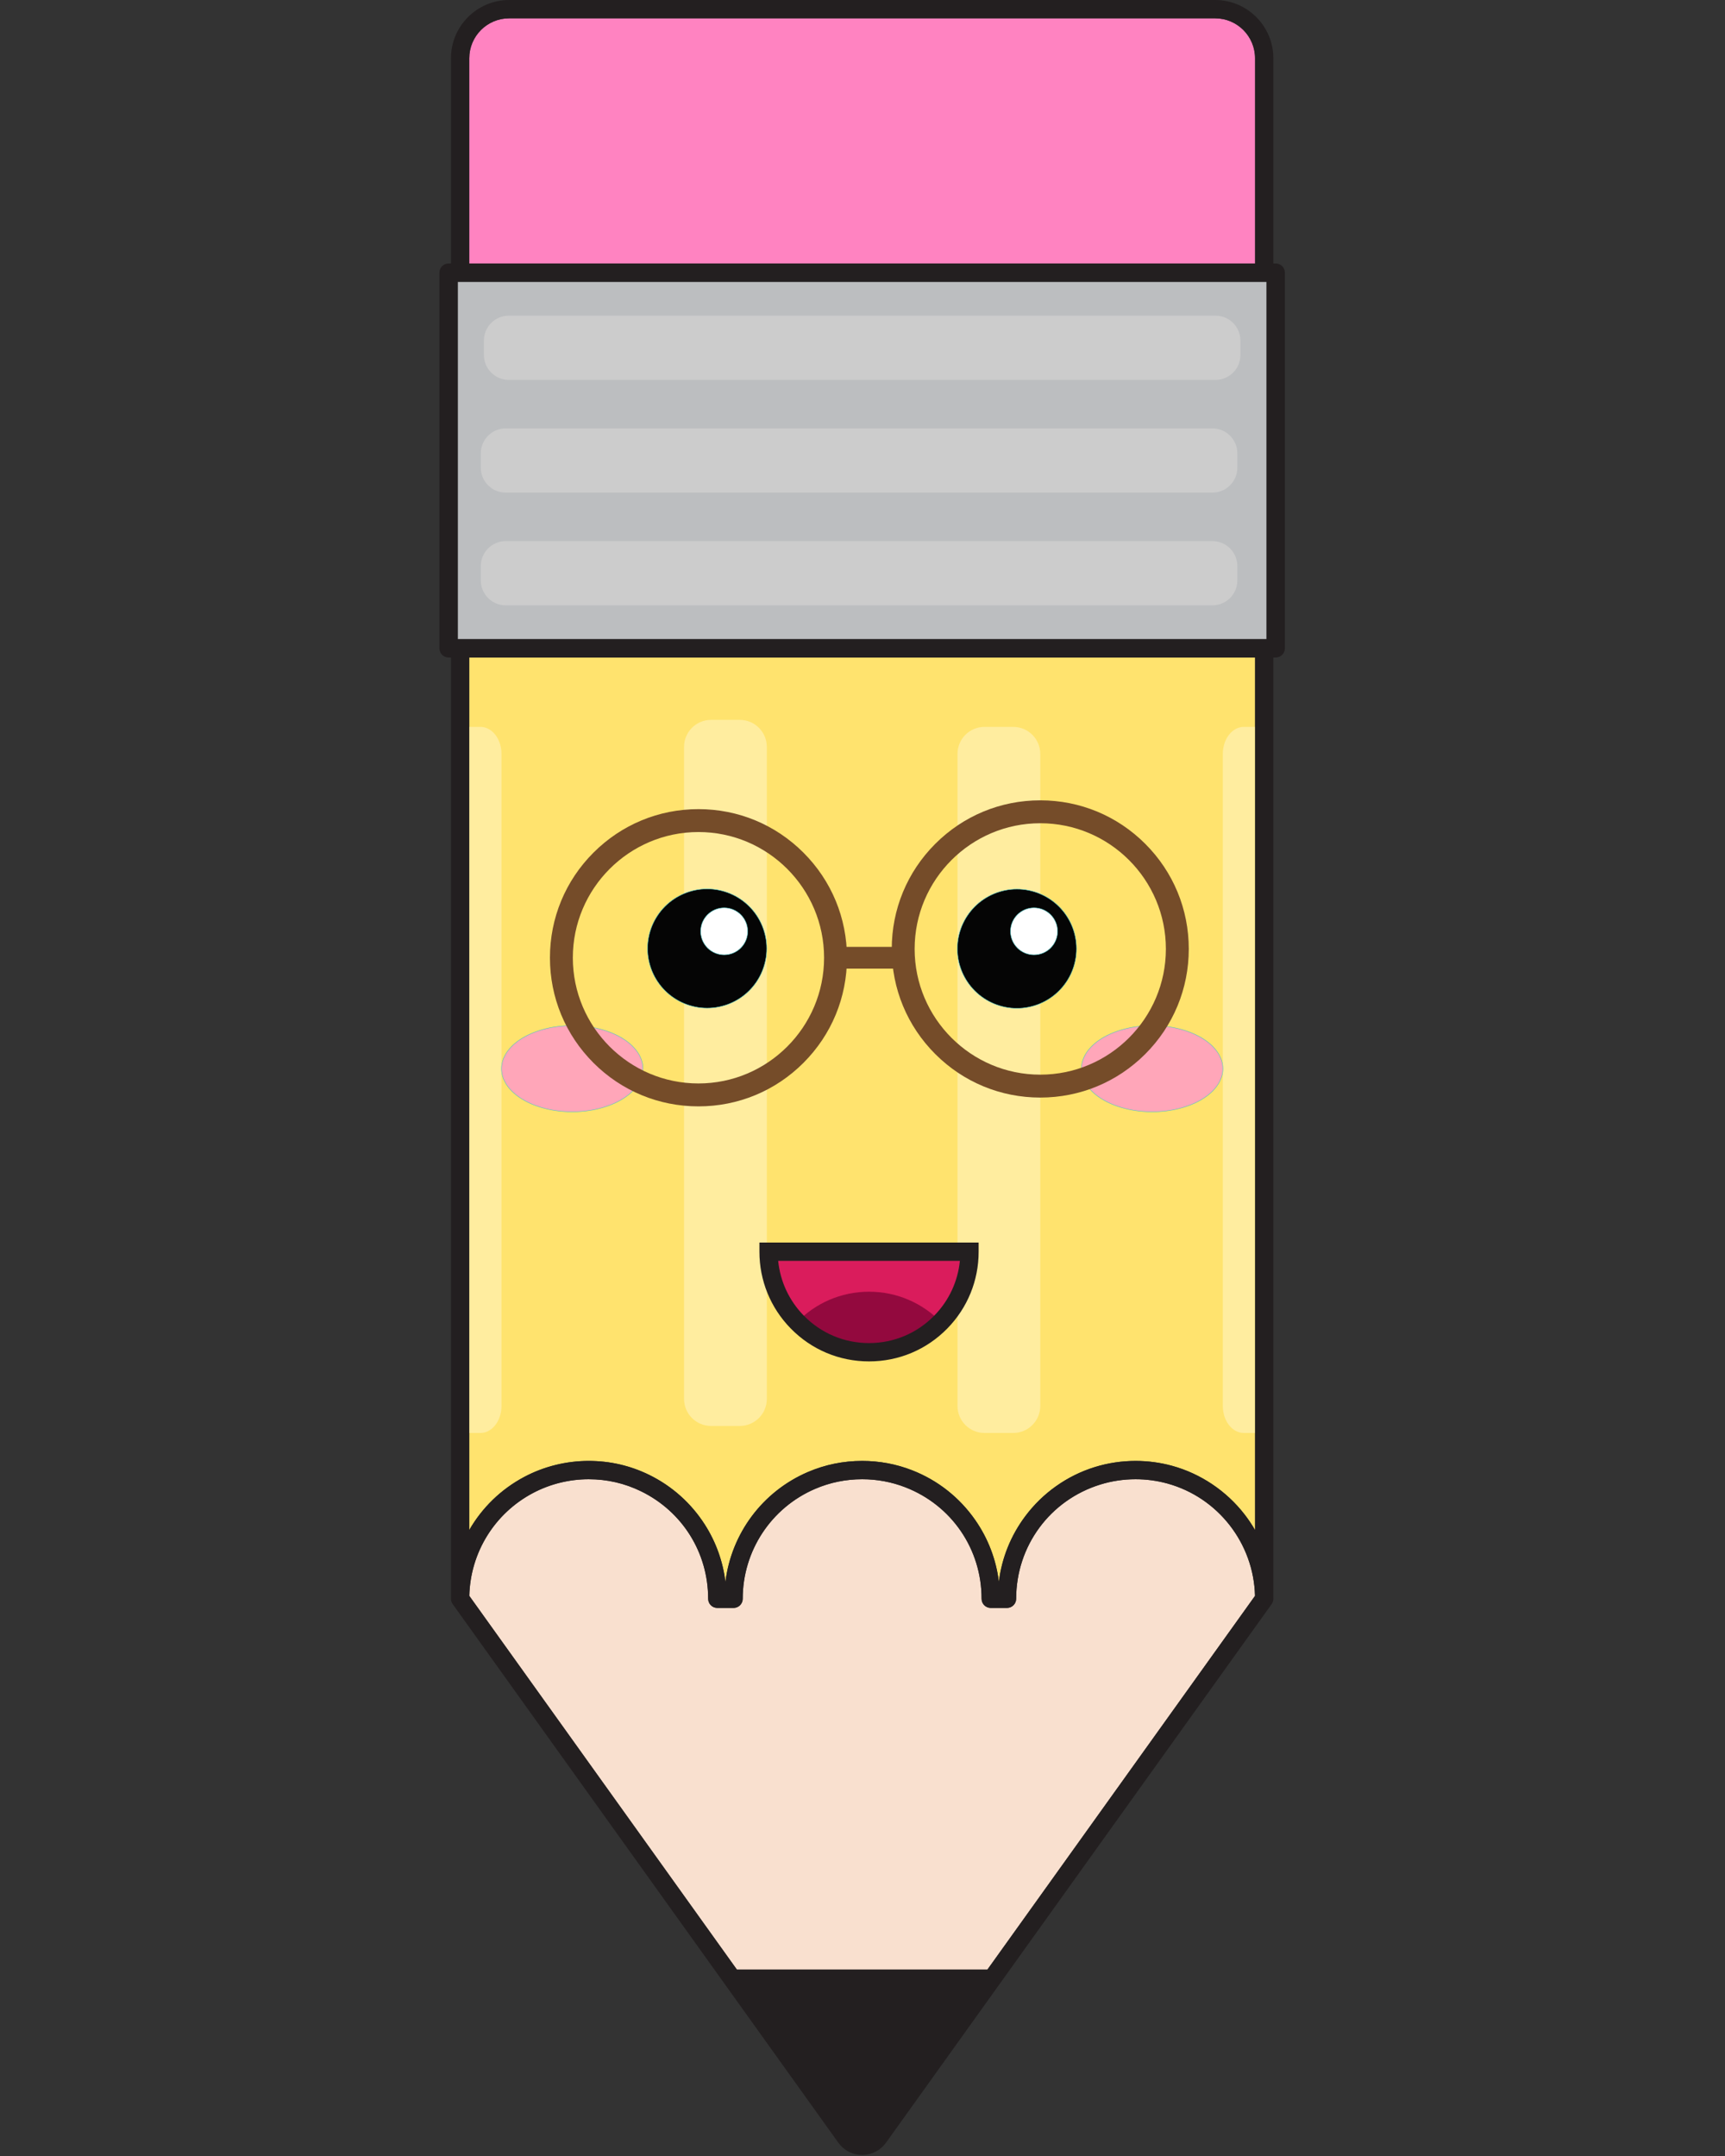 <svg xmlns="http://www.w3.org/2000/svg" xmlns:xlink="http://www.w3.org/1999/xlink" width="1080" zoomAndPan="magnify" viewBox="0 0 810 1012.5" height="1350" preserveAspectRatio="xMidYMid meet" version="1.0"><rect x="0" y="0" width="810" height="1012.5" fill="#333333" stroke="none"/><defs><clipPath id="04e4ee9606"><path d="M 206.184 0 L 603.488 0 L 603.488 1012 L 206.184 1012 Z M 206.184 0 " clip-rule="nonzero"/></clipPath></defs><path fill="#f9e0cf" d="M 589.305 749.457 L 549.141 805.555 L 465.516 922.359 C 465.492 922.395 465.465 922.426 465.441 922.461 L 463.648 924.965 L 346.023 924.965 L 339.992 916.539 C 339.977 916.516 339.961 916.496 339.945 916.473 L 260.539 805.555 L 220.371 749.453 C 220.855 729.129 232.207 710.719 250.242 701.168 C 258.254 696.922 267.312 694.68 276.438 694.68 C 285.066 694.68 293.344 696.59 301.031 700.352 C 320.457 709.852 332.523 729.188 332.523 750.812 C 332.523 753.191 334.449 755.117 336.824 755.117 L 344.453 755.117 C 346.383 755.117 348.016 753.844 348.559 752.094 C 348.688 751.688 348.754 751.258 348.754 750.812 C 348.754 728.309 362.113 708.043 382.785 699.188 C 389.762 696.195 397.184 694.68 404.84 694.68 C 411.875 694.68 418.734 695.969 425.227 698.504 C 446.91 706.977 460.922 727.508 460.922 750.812 C 460.922 753.191 462.848 755.117 465.223 755.117 L 472.852 755.117 C 475.23 755.117 477.152 753.191 477.152 750.812 C 477.152 726.051 493.016 704.5 516.625 697.184 C 521.977 695.523 527.566 694.68 533.238 694.68 C 538.293 694.68 543.301 695.352 548.121 696.68 C 571.941 703.223 588.711 724.809 589.305 749.457 Z M 589.305 749.457 " fill-opacity="1" fill-rule="nonzero"/><path fill="#ffe36e" d="M 589.32 308.785 L 589.32 718.527 C 587.867 716.012 586.238 713.578 584.43 711.238 C 575.887 700.18 563.797 692.062 550.398 688.379 C 544.836 686.852 539.062 686.074 533.238 686.074 C 526.703 686.074 520.258 687.047 514.078 688.961 C 507.562 690.984 501.422 694.02 495.836 697.984 C 490.328 701.898 485.48 706.633 481.43 712.047 C 474.609 721.16 470.395 731.684 469.035 742.84 C 467.762 732.445 464.004 722.559 457.973 713.883 C 450.59 703.266 440.348 695.176 428.355 690.488 C 420.859 687.559 412.949 686.074 404.84 686.074 C 396.012 686.074 387.453 687.824 379.402 691.273 C 358.016 700.434 343.422 720.184 340.641 742.883 C 339.473 733.352 336.207 724.203 331.023 716.066 C 324.598 705.973 315.531 697.863 304.809 692.617 C 295.934 688.277 286.387 686.074 276.438 686.074 C 265.914 686.074 255.465 688.664 246.223 693.559 C 235.191 699.402 226.328 708.117 220.355 718.516 L 220.355 308.785 Z M 589.32 308.785 " fill-opacity="1" fill-rule="nonzero"/><path fill="#bcbec0" d="M 214.938 132.344 L 594.738 132.344 L 594.738 300.176 L 214.938 300.176 Z M 214.938 132.344 " fill-opacity="1" fill-rule="nonzero"/><path fill="#ff83c1" d="M 589.32 27.344 L 589.32 123.738 L 220.355 123.738 L 220.355 27.344 C 220.355 17.012 228.75 8.605 239.074 8.605 L 570.602 8.605 C 580.926 8.605 589.32 17.012 589.32 27.344 Z M 589.32 27.344 " fill-opacity="1" fill-rule="nonzero"/><path fill="#ffed9f" d="M 589.305 341.359 L 589.305 672.949 L 584.055 672.949 C 578.605 672.949 574.195 667.27 574.195 660.258 L 574.195 354.051 C 574.195 347.043 578.605 341.359 584.055 341.359 Z M 589.305 341.359 " fill-opacity="1" fill-rule="nonzero"/><path fill="#ffed9f" d="M 220.355 341.359 L 220.355 672.949 L 225.609 672.949 C 231.066 672.949 235.484 667.27 235.484 660.258 L 235.484 354.051 C 235.484 347.043 231.066 341.359 225.609 341.359 Z M 220.355 341.359 " fill-opacity="1" fill-rule="nonzero"/><g clip-path="url(#04e4ee9606)"><path fill="#231f20" d="M 599.039 123.738 L 597.922 123.738 L 597.922 27.344 C 597.922 12.266 585.664 0 570.602 0 L 239.074 0 C 224.012 0 211.754 12.266 211.754 27.344 L 211.754 123.738 L 210.641 123.738 C 208.262 123.738 206.34 125.664 206.34 128.043 L 206.34 304.48 C 206.34 306.859 208.262 308.785 210.641 308.785 L 211.754 308.785 L 211.754 750.812 C 211.754 750.836 211.758 750.855 211.758 750.879 C 211.758 750.93 211.762 750.98 211.762 751.031 C 211.766 751.09 211.77 751.148 211.773 751.207 C 211.777 751.238 211.781 751.266 211.781 751.297 C 211.785 751.336 211.793 751.379 211.801 751.422 C 211.809 751.477 211.816 751.535 211.828 751.59 C 211.836 751.633 211.844 751.676 211.852 751.719 C 211.859 751.742 211.863 751.77 211.867 751.793 C 211.883 751.855 211.902 751.914 211.918 751.973 C 211.93 752.023 211.945 752.07 211.961 752.121 C 211.961 752.125 211.961 752.129 211.965 752.133 C 211.977 752.184 211.996 752.23 212.016 752.277 C 212.039 752.336 212.059 752.395 212.082 752.449 C 212.094 752.477 212.102 752.5 212.113 752.523 C 212.133 752.562 212.152 752.602 212.168 752.641 C 212.195 752.695 212.219 752.746 212.246 752.797 C 212.266 752.832 212.285 752.871 212.305 752.91 C 212.32 752.934 212.336 752.961 212.352 752.988 C 212.379 753.039 212.414 753.086 212.441 753.137 C 212.473 753.18 212.5 753.223 212.527 753.262 C 212.539 753.277 212.551 753.297 212.562 753.316 L 253.551 810.562 C 253.551 810.566 253.551 810.566 253.551 810.566 L 332.926 921.438 C 332.941 921.457 332.957 921.48 332.973 921.504 L 393.633 1006.23 C 393.953 1006.676 394.297 1007.105 394.652 1007.496 C 397.273 1010.383 400.945 1011.996 404.832 1011.996 C 405.102 1011.996 405.375 1011.988 405.645 1011.973 C 409.82 1011.73 413.613 1009.637 416.051 1006.234 L 472.367 927.57 C 472.391 927.539 472.414 927.504 472.438 927.473 L 556.129 810.566 L 597.117 753.32 C 597.129 753.305 597.137 753.289 597.145 753.273 C 597.195 753.203 597.242 753.129 597.289 753.055 C 597.316 753.004 597.344 752.957 597.375 752.91 C 597.414 752.836 597.449 752.762 597.488 752.688 C 597.512 752.633 597.539 752.582 597.566 752.527 C 597.594 752.461 597.621 752.387 597.645 752.316 C 597.668 752.254 597.695 752.191 597.715 752.129 C 597.734 752.062 597.75 752 597.77 751.934 C 597.789 751.859 597.809 751.789 597.824 751.715 C 597.836 751.656 597.848 751.598 597.855 751.539 C 597.871 751.457 597.883 751.375 597.895 751.289 C 597.898 751.238 597.902 751.18 597.906 751.125 C 597.914 751.035 597.918 750.949 597.918 750.863 C 597.918 750.844 597.922 750.828 597.922 750.809 L 597.922 308.785 L 599.039 308.785 C 601.414 308.785 603.336 306.859 603.336 304.48 L 603.336 128.043 C 603.34 125.664 601.414 123.738 599.039 123.738 Z M 549.141 805.555 L 465.516 922.359 C 465.492 922.395 465.465 922.426 465.441 922.461 L 463.648 924.965 L 346.027 924.965 L 339.992 916.539 C 339.977 916.516 339.961 916.496 339.945 916.473 L 260.539 805.555 L 220.371 749.453 C 220.855 729.129 232.207 710.719 250.242 701.168 C 258.254 696.926 267.312 694.68 276.438 694.68 C 285.066 694.68 293.344 696.59 301.031 700.352 C 320.457 709.852 332.523 729.188 332.523 750.812 C 332.523 753.191 334.449 755.117 336.824 755.117 L 344.453 755.117 C 346.383 755.117 348.016 753.844 348.559 752.094 C 348.684 751.688 348.754 751.258 348.754 750.812 C 348.754 728.309 362.113 708.043 382.785 699.188 C 389.762 696.199 397.184 694.68 404.84 694.68 C 411.875 694.68 418.734 695.969 425.227 698.504 C 446.914 706.977 460.922 727.508 460.922 750.812 C 460.922 753.191 462.848 755.117 465.223 755.117 L 472.852 755.117 C 475.23 755.117 477.152 753.191 477.152 750.812 C 477.152 726.051 493.016 704.5 516.625 697.184 C 521.977 695.523 527.566 694.68 533.238 694.68 C 538.293 694.68 543.301 695.352 548.121 696.68 C 571.945 703.223 588.711 724.809 589.305 749.457 Z M 584.43 711.238 C 575.887 700.18 563.797 692.062 550.398 688.383 C 544.836 686.852 539.062 686.078 533.238 686.078 C 526.703 686.078 520.258 687.051 514.078 688.965 C 507.562 690.984 501.422 694.02 495.836 697.988 C 490.324 701.902 485.477 706.633 481.426 712.047 C 474.609 721.16 470.391 731.684 469.031 742.844 C 467.762 732.449 464 722.562 457.969 713.883 C 450.59 703.266 440.348 695.176 428.352 690.488 C 420.859 687.559 412.949 686.074 404.832 686.074 C 396.008 686.074 387.449 687.824 379.398 691.273 C 358.012 700.434 343.418 720.184 340.633 742.883 C 339.469 733.352 336.203 724.203 331.02 716.062 C 324.594 705.973 315.527 697.863 304.805 692.617 C 295.93 688.273 286.383 686.074 276.434 686.074 C 265.91 686.074 255.461 688.66 246.219 693.559 C 235.188 699.398 226.328 708.117 220.352 718.512 L 220.352 308.785 L 589.316 308.785 L 589.316 718.527 C 587.867 716.012 586.238 713.578 584.43 711.238 Z M 216.055 132.344 L 593.621 132.344 C 593.625 132.344 593.625 132.344 593.629 132.344 L 594.738 132.344 L 594.738 300.176 L 214.938 300.176 L 214.938 132.344 L 216.047 132.344 C 216.051 132.344 216.051 132.344 216.055 132.344 Z M 220.355 27.344 C 220.355 17.012 228.75 8.605 239.074 8.605 L 570.602 8.605 C 580.926 8.605 589.32 17.012 589.32 27.344 L 589.32 123.738 L 220.355 123.738 Z M 220.355 27.344 " fill-opacity="1" fill-rule="nonzero"/></g><path fill="#ffed9f" d="M 347.391 669.652 L 333.887 669.652 C 326.883 669.652 321.207 663.973 321.207 656.965 L 321.207 350.754 C 321.207 343.746 326.883 338.066 333.887 338.066 L 347.391 338.066 C 354.391 338.066 360.07 343.746 360.07 350.754 L 360.07 656.965 C 360.07 663.973 354.391 669.652 347.391 669.652 Z M 347.391 669.652 " fill-opacity="1" fill-rule="nonzero"/><path fill="#ffed9f" d="M 475.789 672.949 L 462.285 672.949 C 455.285 672.949 449.605 667.266 449.605 660.258 L 449.605 354.051 C 449.605 347.043 455.285 341.359 462.285 341.359 L 475.789 341.359 C 482.793 341.359 488.469 347.043 488.469 354.051 L 488.469 660.258 C 488.469 667.27 482.793 672.949 475.789 672.949 Z M 475.789 672.949 " fill-opacity="1" fill-rule="nonzero"/><path fill="#cccccc" d="M 582.457 159.941 L 582.457 166.699 C 582.457 173.16 577.219 178.402 570.766 178.402 L 238.914 178.402 C 232.457 178.402 227.223 173.16 227.223 166.699 L 227.223 159.941 C 227.223 153.48 232.457 148.242 238.914 148.242 L 570.766 148.242 C 577.219 148.238 582.457 153.477 582.457 159.941 Z M 582.457 159.941 " fill-opacity="1" fill-rule="nonzero"/><path fill="#cccccc" d="M 581.004 212.879 L 581.004 219.641 C 581.004 226.102 575.77 231.34 569.312 231.34 L 237.461 231.34 C 231.008 231.34 225.773 226.102 225.773 219.641 L 225.773 212.879 C 225.773 206.418 231.008 201.18 237.461 201.18 L 569.312 201.18 C 575.77 201.18 581.004 206.418 581.004 212.879 Z M 581.004 212.879 " fill-opacity="1" fill-rule="nonzero"/><path fill="#cccccc" d="M 581.004 265.82 L 581.004 272.578 C 581.004 279.043 575.77 284.281 569.312 284.281 L 237.461 284.281 C 231.008 284.281 225.773 279.043 225.773 272.578 L 225.773 265.82 C 225.773 259.359 231.008 254.121 237.461 254.121 L 569.312 254.121 C 575.77 254.121 581.004 259.359 581.004 265.82 Z M 581.004 265.82 " fill-opacity="1" fill-rule="nonzero"/><path fill="#da1c5c" d="M 455.238 587.828 C 455.238 600.668 450.113 612.316 441.805 620.828 C 433.234 629.594 421.285 635.035 408.066 635.035 C 394.848 635.035 382.898 629.594 374.332 620.828 C 366.02 612.316 360.898 600.672 360.898 587.828 Z M 455.238 587.828 " fill-opacity="1" fill-rule="nonzero"/><path fill="#93093e" d="M 441.805 620.828 C 433.234 629.594 421.285 635.035 408.066 635.035 C 394.848 635.035 382.898 629.594 374.332 620.828 C 382.898 612.059 394.844 606.613 408.066 606.613 C 421.289 606.613 433.238 612.059 441.805 620.828 Z M 441.805 620.828 " fill-opacity="1" fill-rule="nonzero"/><path stroke-linecap="butt" transform="matrix(0.152, -0.152, 0.152, 0.152, -29.082, 322.487)" fill-opacity="1" fill="#050505" fill-rule="nonzero" stroke-linejoin="miter" d="M 1391.741 2071.191 C 1391.742 2075.455 1391.538 2079.693 1391.116 2083.943 C 1390.707 2088.181 1390.092 2092.393 1389.246 2096.58 C 1388.413 2100.753 1387.387 2104.888 1386.143 2108.959 C 1384.912 2113.042 1383.475 2117.048 1381.859 2120.978 C 1380.216 2124.907 1378.394 2128.759 1376.379 2132.521 C 1374.377 2136.27 1372.183 2139.929 1369.821 2143.473 C 1367.459 2147.016 1364.918 2150.431 1362.222 2153.718 C 1359.514 2157.017 1356.664 2160.175 1353.647 2163.192 C 1350.643 2166.196 1347.472 2169.059 1344.185 2171.754 C 1340.886 2174.463 1337.471 2177.004 1333.927 2179.366 C 1330.383 2181.727 1326.737 2183.909 1322.975 2185.923 C 1319.213 2187.938 1315.374 2189.747 1311.444 2191.389 C 1307.502 2193.019 1303.496 2194.455 1299.412 2195.687 C 1295.342 2196.931 1291.207 2197.956 1287.033 2198.789 C 1282.86 2199.622 1278.635 2200.25 1274.397 2200.659 C 1270.172 2201.081 1265.908 2201.284 1261.657 2201.295 C 1257.393 2201.294 1253.142 2201.073 1248.904 2200.661 C 1244.666 2200.248 1240.44 2199.617 1236.266 2198.78 C 1232.079 2197.956 1227.969 2196.927 1223.885 2195.693 C 1219.813 2194.445 1215.793 2193.018 1211.862 2191.398 C 1207.932 2189.752 1204.078 2187.927 1200.327 2185.922 C 1196.564 2183.93 1192.903 2181.732 1189.37 2179.355 C 1185.824 2176.99 1182.407 2174.472 1179.106 2171.76 C 1175.817 2169.062 1172.669 2166.197 1169.65 2163.177 C 1166.644 2160.171 1163.778 2157.023 1161.08 2153.734 C 1158.369 2150.433 1155.851 2147.015 1153.486 2143.47 C 1151.109 2139.937 1148.911 2136.276 1146.906 2132.525 C 1144.914 2128.761 1143.089 2124.908 1141.444 2120.977 C 1139.824 2117.046 1138.384 2113.039 1137.149 2108.954 C 1135.915 2104.87 1134.873 2100.747 1134.049 2096.56 C 1133.213 2092.386 1132.595 2088.173 1132.169 2083.948 C 1131.757 2079.709 1131.55 2075.445 1131.548 2071.182 C 1131.559 2066.931 1131.75 2062.68 1132.185 2058.442 C 1132.594 2054.204 1133.222 2049.979 1134.055 2045.806 C 1134.888 2041.632 1135.914 2037.497 1137.158 2033.427 C 1138.389 2029.343 1139.826 2025.337 1141.456 2021.395 C 1143.072 2017.466 1144.907 2013.627 1146.909 2009.852 C 1148.911 2006.102 1151.106 2002.443 1153.48 1998.913 C 1155.842 1995.369 1158.384 1991.954 1161.092 1988.655 C 1163.788 1985.368 1166.638 1982.21 1169.654 1979.193 C 1172.671 1976.176 1175.829 1973.327 1179.116 1970.631 C 1182.416 1967.923 1185.831 1965.381 1189.374 1963.02 C 1192.905 1960.645 1196.564 1958.451 1200.314 1956.449 C 1204.076 1954.434 1207.915 1952.625 1211.857 1950.996 C 1215.799 1949.367 1219.806 1947.93 1223.889 1946.699 C 1227.96 1945.455 1232.082 1944.416 1236.268 1943.596 C 1240.442 1942.763 1244.667 1942.136 1248.892 1941.714 C 1253.142 1941.292 1257.38 1941.088 1261.644 1941.09 C 1265.908 1941.092 1270.172 1941.299 1274.41 1941.712 C 1278.636 1942.138 1282.848 1942.756 1287.022 1943.592 C 1291.209 1944.416 1295.332 1945.458 1299.417 1946.693 C 1303.501 1947.927 1307.496 1949.355 1311.439 1950.987 C 1315.383 1952.62 1319.21 1954.445 1322.987 1956.45 C 1326.738 1958.456 1330.386 1960.64 1333.931 1963.005 C 1337.464 1965.382 1340.894 1967.914 1344.183 1970.612 C 1347.485 1973.323 1350.632 1976.189 1353.639 1979.195 C 1356.658 1982.215 1359.523 1985.362 1362.221 1988.651 C 1364.919 1991.94 1367.451 1995.37 1369.828 1998.903 C 1372.193 2002.448 1374.377 2006.097 1376.395 2009.86 C 1378.4 2013.611 1380.225 2017.465 1381.845 2021.396 C 1383.477 2025.339 1384.917 2029.346 1386.152 2033.431 C 1387.374 2037.503 1388.415 2041.626 1389.252 2045.8 C 1390.075 2049.987 1390.706 2054.187 1391.132 2058.438 C 1391.545 2062.676 1391.752 2066.94 1391.741 2071.191 Z M 1391.741 2071.191 " stroke="#4ec4c4" stroke-width="1" stroke-opacity="1" stroke-miterlimit="10"/><path stroke-linecap="butt" transform="matrix(0.215, 0, 0, 0.215, 206.339, 0)" fill-opacity="1" fill="#ffffff" fill-rule="nonzero" stroke-linejoin="miter" d="M 1349.944 2034.263 C 1349.944 2037.64 1349.617 2040.98 1348.963 2044.284 C 1348.309 2047.607 1347.328 2050.82 1346.038 2053.925 C 1344.748 2057.047 1343.167 2060.006 1341.296 2062.802 C 1339.424 2065.616 1337.28 2068.212 1334.9 2070.591 C 1332.52 2072.987 1329.921 2075.111 1327.123 2076.981 C 1324.307 2078.851 1321.363 2080.431 1318.238 2081.738 C 1315.113 2083.027 1311.915 2083.989 1308.608 2084.661 C 1305.301 2085.314 1301.958 2085.641 1298.578 2085.641 C 1295.199 2085.641 1291.874 2085.314 1288.567 2084.661 C 1285.242 2083.989 1282.044 2083.027 1278.919 2081.738 C 1275.812 2080.431 1272.85 2078.851 1270.034 2076.981 C 1267.236 2075.111 1264.637 2072.987 1262.257 2070.591 C 1259.877 2068.212 1257.733 2065.616 1255.861 2062.802 C 1253.99 2060.006 1252.409 2057.047 1251.119 2053.925 C 1249.829 2050.82 1248.848 2047.607 1248.194 2044.284 C 1247.54 2040.98 1247.212 2037.64 1247.212 2034.263 C 1247.212 2030.904 1247.54 2027.564 1248.194 2024.242 C 1248.848 2020.937 1249.829 2017.724 1251.119 2014.62 C 1252.409 2011.497 1253.99 2008.538 1255.861 2005.724 C 1257.733 2002.928 1259.877 2000.332 1262.257 1997.953 C 1264.637 1995.557 1267.236 1993.433 1270.034 1991.563 C 1272.85 1989.675 1275.812 1988.095 1278.919 1986.806 C 1282.044 1985.517 1285.242 1984.537 1288.567 1983.883 C 1291.874 1983.23 1295.199 1982.903 1298.578 1982.903 C 1301.958 1982.903 1305.301 1983.23 1308.608 1983.883 C 1311.915 1984.537 1315.113 1985.517 1318.238 1986.806 C 1321.363 1988.095 1324.307 1989.675 1327.123 1991.563 C 1329.921 1993.433 1332.52 1995.557 1334.9 1997.953 C 1337.28 2000.332 1339.424 2002.928 1341.296 2005.724 C 1343.167 2008.538 1344.748 2011.497 1346.038 2014.62 C 1347.328 2017.724 1348.309 2020.937 1348.963 2024.242 C 1349.617 2027.564 1349.944 2030.904 1349.944 2034.263 Z M 1349.944 2034.263 " stroke="#4ec4c4" stroke-width="1" stroke-opacity="1" stroke-miterlimit="10"/><path stroke-linecap="butt" transform="matrix(0.152, -0.152, 0.152, 0.152, -71.693, 219.531)" fill-opacity="1" fill="#050505" fill-rule="nonzero" stroke-linejoin="miter" d="M 715.066 2071.182 C 715.068 2075.446 714.864 2079.709 714.442 2083.934 C 714.02 2088.185 713.405 2092.397 712.572 2096.571 C 711.739 2100.744 710.713 2104.879 709.469 2108.95 C 708.237 2113.033 706.801 2117.04 705.171 2120.982 C 703.529 2124.911 701.707 2128.763 699.705 2132.512 C 697.69 2136.274 695.508 2139.92 693.147 2143.464 C 690.772 2147.02 688.243 2150.423 685.535 2153.722 C 682.826 2157.021 679.977 2160.179 676.973 2163.183 C 673.956 2166.2 670.798 2169.05 667.498 2171.758 C 664.211 2174.454 660.796 2176.995 657.253 2179.357 C 653.696 2181.731 650.062 2183.926 646.288 2185.927 C 642.538 2187.929 638.686 2189.751 634.757 2191.393 C 630.815 2193.023 626.821 2194.447 622.738 2195.678 C 618.667 2196.922 614.52 2197.96 610.346 2198.793 C 606.172 2199.626 601.96 2200.241 597.722 2200.676 C 593.484 2201.085 589.221 2201.288 584.97 2201.299 C 580.706 2201.298 576.455 2201.077 572.217 2200.665 C 567.979 2200.252 563.779 2199.621 559.592 2198.797 C 555.418 2197.96 551.282 2196.931 547.21 2195.684 C 543.126 2194.449 539.118 2193.009 535.188 2191.389 C 531.244 2189.756 527.404 2187.944 523.64 2185.926 C 519.889 2183.921 516.241 2181.736 512.695 2179.372 C 509.15 2177.007 505.733 2174.463 502.431 2171.751 C 499.142 2169.053 495.982 2166.201 492.976 2163.194 C 489.956 2160.175 487.104 2157.014 484.406 2153.725 C 481.695 2150.424 479.163 2147.019 476.799 2143.474 C 474.434 2139.928 472.25 2136.28 470.232 2132.516 C 468.227 2128.765 466.402 2124.912 464.769 2120.968 C 463.149 2117.038 461.709 2113.03 460.462 2108.958 C 459.228 2104.874 458.211 2100.751 457.375 2096.577 C 456.539 2092.402 455.908 2088.177 455.495 2083.939 C 455.082 2079.7 454.862 2075.449 454.873 2071.198 C 454.872 2066.935 455.076 2062.671 455.498 2058.446 C 455.92 2054.195 456.535 2049.983 457.368 2045.81 C 458.201 2041.636 459.227 2037.501 460.471 2033.431 C 461.702 2029.347 463.139 2025.341 464.768 2021.399 C 466.411 2017.47 468.233 2013.618 470.235 2009.868 C 472.25 2006.106 474.431 2002.46 476.793 1998.916 C 479.168 1995.36 481.696 1991.958 484.405 1988.658 C 487.113 1985.359 489.963 1982.201 492.967 1979.197 C 495.984 1976.18 499.142 1973.331 502.442 1970.622 C 505.728 1967.927 509.143 1965.385 512.687 1963.024 C 516.243 1960.649 519.877 1958.455 523.652 1956.453 C 527.401 1954.451 531.253 1952.629 535.183 1950.987 C 539.125 1949.358 543.131 1947.921 547.215 1946.69 C 551.272 1945.459 555.42 1944.42 559.594 1943.587 C 563.767 1942.754 567.979 1942.14 572.217 1941.705 C 576.455 1941.296 580.719 1941.092 584.97 1941.081 C 589.234 1941.083 593.485 1941.303 597.723 1941.716 C 601.961 1942.129 606.161 1942.76 610.348 1943.583 C 614.522 1944.42 618.658 1945.449 622.729 1946.697 C 626.814 1947.931 630.821 1949.371 634.752 1950.991 C 638.695 1952.624 642.536 1954.437 646.3 1956.454 C 650.05 1958.46 653.699 1960.644 657.244 1963.009 C 660.79 1965.373 664.207 1967.918 667.508 1970.629 C 670.797 1973.327 673.958 1976.18 676.964 1979.186 C 679.983 1982.206 682.836 1985.366 685.534 1988.655 C 688.245 1991.957 690.776 1995.361 693.141 1998.907 C 695.505 2002.452 697.69 2006.101 699.708 2009.864 C 701.713 2013.615 703.538 2017.469 705.158 2021.399 C 706.79 2025.343 708.23 2029.35 709.477 2033.422 C 710.712 2037.507 711.728 2041.63 712.565 2045.804 C 713.401 2049.978 714.032 2054.203 714.445 2058.442 C 714.857 2062.68 715.077 2066.931 715.066 2071.182 Z M 715.066 2071.182 " stroke="#4ec4c4" stroke-width="1" stroke-opacity="1" stroke-miterlimit="10"/><path stroke-linecap="butt" transform="matrix(0.215, 0, 0, 0.215, 206.339, 0)" fill-opacity="1" fill="#ffffff" fill-rule="nonzero" stroke-linejoin="miter" d="M 673.265 2034.263 C 673.265 2037.64 672.938 2040.98 672.266 2044.284 C 671.612 2047.607 670.649 2050.82 669.341 2053.925 C 668.051 2057.047 666.47 2060.006 664.598 2062.802 C 662.727 2065.616 660.601 2068.212 658.221 2070.591 C 655.822 2072.987 653.242 2075.111 650.426 2076.981 C 647.628 2078.851 644.666 2080.431 641.541 2081.738 C 638.434 2083.027 635.218 2083.989 631.911 2084.661 C 628.604 2085.314 625.261 2085.641 621.881 2085.641 C 618.52 2085.641 615.177 2085.314 611.87 2084.661 C 608.563 2083.989 605.347 2083.027 602.24 2081.738 C 599.114 2080.431 596.153 2078.851 593.355 2076.981 C 590.538 2075.111 587.958 2072.987 585.56 2070.591 C 583.18 2068.212 581.054 2065.616 579.182 2062.802 C 577.311 2060.006 575.73 2057.047 574.422 2053.925 C 573.132 2050.82 572.169 2047.607 571.515 2044.284 C 570.842 2040.98 570.515 2037.64 570.515 2034.263 C 570.515 2030.904 570.842 2027.564 571.515 2024.242 C 572.169 2020.937 573.132 2017.724 574.422 2014.62 C 575.73 2011.497 577.311 2008.538 579.182 2005.724 C 581.054 2002.928 583.18 2000.332 585.56 1997.953 C 587.958 1995.557 590.538 1993.433 593.355 1991.563 C 596.153 1989.675 599.114 1988.095 602.24 1986.806 C 605.347 1985.517 608.563 1984.537 611.87 1983.883 C 615.177 1983.23 618.52 1982.903 621.881 1982.903 C 625.261 1982.903 628.604 1983.23 631.911 1983.883 C 635.218 1984.537 638.434 1985.517 641.541 1986.806 C 644.666 1988.095 647.628 1989.675 650.426 1991.563 C 653.242 1993.433 655.822 1995.557 658.221 1997.953 C 660.601 2000.332 662.727 2002.928 664.598 2005.724 C 666.47 2008.538 668.051 2011.497 669.341 2014.62 C 670.649 2017.724 671.612 2020.937 672.266 2024.242 C 672.938 2027.564 673.265 2030.904 673.265 2034.263 Z M 673.265 2034.263 " stroke="#4ec4c4" stroke-width="1" stroke-opacity="1" stroke-miterlimit="10"/><path stroke-linecap="butt" transform="matrix(0.215, 0, 0, 0.215, 206.339, 0)" fill-opacity="1" fill="#ffa6b9" fill-rule="nonzero" stroke-linejoin="miter" d="M 1711.069 2334.307 C 1711.069 2337.375 1710.814 2340.462 1710.324 2343.53 C 1709.815 2346.598 1709.07 2349.648 1708.089 2352.662 C 1707.108 2355.694 1705.872 2358.689 1704.401 2361.63 C 1702.947 2364.589 1701.239 2367.476 1699.295 2370.326 C 1697.369 2373.177 1695.207 2375.973 1692.826 2378.696 C 1690.428 2381.401 1687.848 2384.051 1685.032 2386.611 C 1682.215 2389.171 1679.217 2391.658 1676.001 2394.037 C 1672.785 2396.415 1669.406 2398.702 1665.826 2400.881 C 1662.247 2403.06 1658.504 2405.129 1654.597 2407.09 C 1650.672 2409.051 1646.621 2410.884 1642.405 2412.591 C 1638.208 2414.297 1633.865 2415.895 1629.414 2417.347 C 1624.944 2418.8 1620.383 2420.107 1615.714 2421.287 C 1611.044 2422.467 1606.284 2423.502 1601.432 2424.41 C 1596.599 2425.299 1591.693 2426.043 1586.733 2426.643 C 1581.773 2427.26 1576.776 2427.696 1571.743 2428.004 C 1566.71 2428.313 1561.659 2428.458 1556.608 2428.458 C 1551.538 2428.458 1546.487 2428.313 1541.454 2428.004 C 1536.421 2427.696 1531.424 2427.26 1526.464 2426.643 C 1521.503 2426.043 1516.598 2425.299 1511.764 2424.41 C 1506.913 2423.502 1502.171 2422.467 1497.483 2421.287 C 1492.813 2420.107 1488.253 2418.8 1483.783 2417.347 C 1479.331 2415.895 1474.989 2414.297 1470.792 2412.591 C 1466.576 2410.884 1462.524 2409.051 1458.618 2407.09 C 1454.693 2405.129 1450.95 2403.06 1447.389 2400.881 C 1443.81 2398.702 1440.412 2396.415 1437.196 2394.037 C 1433.998 2391.658 1430.982 2389.171 1428.165 2386.611 C 1425.367 2384.051 1422.769 2381.401 1420.37 2378.678 C 1417.99 2375.973 1415.828 2373.177 1413.902 2370.326 C 1411.958 2367.476 1410.268 2364.589 1408.796 2361.63 C 1407.325 2358.689 1406.089 2355.694 1405.108 2352.662 C 1404.127 2349.648 1403.382 2346.598 1402.891 2343.53 C 1402.382 2340.462 1402.146 2337.375 1402.146 2334.307 C 1402.146 2331.221 1402.382 2328.135 1402.891 2325.067 C 1403.382 2321.998 1404.127 2318.948 1405.108 2315.935 C 1406.089 2312.903 1407.325 2309.925 1408.796 2306.966 C 1410.268 2304.007 1411.958 2301.12 1413.902 2298.27 C 1415.828 2295.42 1417.99 2292.642 1420.37 2289.919 C 1422.769 2287.196 1425.367 2284.545 1428.165 2281.985 C 1430.982 2279.425 1433.998 2276.956 1437.196 2274.56 C 1440.412 2272.182 1443.81 2269.894 1447.389 2267.716 C 1450.95 2265.537 1454.693 2263.467 1458.618 2261.507 C 1462.524 2259.564 1466.576 2257.73 1470.792 2256.006 C 1474.989 2254.299 1479.331 2252.72 1483.783 2251.267 C 1488.253 2249.797 1492.813 2248.49 1497.483 2247.31 C 1502.171 2246.129 1506.913 2245.095 1511.764 2244.187 C 1516.598 2243.297 1521.503 2242.553 1526.464 2241.954 C 1531.424 2241.355 1536.421 2240.901 1541.454 2240.592 C 1546.487 2240.284 1551.538 2240.138 1556.608 2240.138 C 1561.659 2240.138 1566.71 2240.284 1571.743 2240.592 C 1576.776 2240.901 1581.773 2241.355 1586.733 2241.954 C 1591.693 2242.553 1596.599 2243.297 1601.432 2244.187 C 1606.284 2245.095 1611.044 2246.129 1615.714 2247.31 C 1620.383 2248.49 1624.944 2249.797 1629.414 2251.267 C 1633.865 2252.72 1638.208 2254.299 1642.405 2256.006 C 1646.621 2257.73 1650.672 2259.564 1654.597 2261.507 C 1658.504 2263.467 1662.247 2265.537 1665.826 2267.716 C 1669.406 2269.894 1672.785 2272.182 1676.001 2274.56 C 1679.217 2276.956 1682.215 2279.425 1685.032 2281.985 C 1687.848 2284.545 1690.428 2287.196 1692.826 2289.919 C 1695.207 2292.642 1697.369 2295.42 1699.295 2298.27 C 1701.239 2301.12 1702.947 2304.025 1704.401 2306.966 C 1705.872 2309.925 1707.108 2312.903 1708.089 2315.935 C 1709.07 2318.948 1709.815 2321.998 1710.324 2325.067 C 1710.814 2328.135 1711.069 2331.221 1711.069 2334.307 Z M 1711.069 2334.307 " stroke="#4ec4c4" stroke-width="1" stroke-opacity="1" stroke-miterlimit="10"/><path stroke-linecap="butt" transform="matrix(0.215, 0, 0, 0.215, 206.339, 0)" fill-opacity="1" fill="#ffa6b9" fill-rule="nonzero" stroke-linejoin="miter" d="M 444.49 2334.307 C 444.49 2337.375 444.235 2340.462 443.745 2343.53 C 443.254 2346.598 442.509 2349.648 441.528 2352.662 C 440.529 2355.694 439.311 2358.689 437.84 2361.63 C 436.368 2364.589 434.66 2367.476 432.734 2370.326 C 430.79 2373.177 428.627 2375.973 426.247 2378.696 C 423.867 2381.401 421.269 2384.051 418.452 2386.611 C 415.654 2389.171 412.638 2391.658 409.422 2394.037 C 406.224 2396.415 402.826 2398.702 399.247 2400.881 C 395.667 2403.06 391.924 2405.129 388.018 2407.09 C 384.111 2409.051 380.041 2410.884 375.844 2412.591 C 371.629 2414.297 367.304 2415.895 362.835 2417.347 C 358.383 2418.8 353.804 2420.107 349.135 2421.287 C 344.465 2422.467 339.705 2423.502 334.871 2424.41 C 330.02 2425.299 325.132 2426.043 320.172 2426.643 C 315.193 2427.26 310.197 2427.696 305.164 2428.004 C 300.131 2428.313 295.098 2428.458 290.028 2428.458 C 284.977 2428.458 279.926 2428.313 274.893 2428.004 C 269.86 2427.696 264.863 2427.26 259.903 2426.643 C 254.942 2426.043 250.037 2425.299 245.185 2424.41 C 240.352 2423.502 235.592 2422.467 230.922 2421.287 C 226.252 2420.107 221.674 2418.8 217.222 2417.347 C 212.752 2415.895 208.428 2414.297 204.212 2412.591 C 200.015 2410.884 195.945 2409.051 192.039 2407.09 C 188.132 2405.129 184.389 2403.06 180.81 2400.881 C 177.23 2398.702 173.833 2396.415 170.635 2394.037 C 167.419 2391.658 164.421 2389.171 161.604 2386.611 C 158.788 2384.051 156.19 2381.401 153.809 2378.678 C 151.429 2375.973 149.267 2373.177 147.323 2370.326 C 145.397 2367.476 143.689 2364.589 142.217 2361.63 C 140.745 2358.689 139.528 2355.694 138.547 2352.662 C 137.548 2349.648 136.803 2346.598 136.312 2343.53 C 135.821 2340.462 135.567 2337.375 135.567 2334.307 C 135.567 2331.221 135.821 2328.135 136.312 2325.067 C 136.803 2321.998 137.548 2318.948 138.547 2315.935 C 139.528 2312.903 140.745 2309.925 142.217 2306.966 C 143.689 2304.007 145.397 2301.12 147.323 2298.27 C 149.267 2295.42 151.429 2292.642 153.809 2289.919 C 156.19 2287.196 158.788 2284.545 161.604 2281.985 C 164.421 2279.425 167.419 2276.956 170.635 2274.56 C 173.833 2272.182 177.23 2269.894 180.81 2267.716 C 184.389 2265.537 188.132 2263.467 192.039 2261.507 C 195.945 2259.564 200.015 2257.73 204.212 2256.006 C 208.428 2254.299 212.752 2252.72 217.222 2251.267 C 221.674 2249.797 226.252 2248.49 230.922 2247.31 C 235.592 2246.129 240.352 2245.095 245.185 2244.187 C 250.037 2243.297 254.942 2242.553 259.903 2241.954 C 264.863 2241.355 269.86 2240.901 274.893 2240.592 C 279.926 2240.284 284.977 2240.138 290.028 2240.138 C 295.098 2240.138 300.131 2240.284 305.164 2240.592 C 310.197 2240.901 315.193 2241.355 320.172 2241.954 C 325.132 2242.553 330.02 2243.297 334.871 2244.187 C 339.705 2245.095 344.465 2246.129 349.135 2247.31 C 353.804 2248.49 358.383 2249.797 362.835 2251.267 C 367.304 2252.72 371.629 2254.299 375.844 2256.006 C 380.041 2257.73 384.111 2259.564 388.018 2261.507 C 391.924 2263.467 395.667 2265.537 399.247 2267.716 C 402.826 2269.894 406.224 2272.182 409.422 2274.56 C 412.638 2276.956 415.654 2279.425 418.452 2281.985 C 421.269 2284.545 423.867 2287.196 426.247 2289.919 C 428.627 2292.642 430.79 2295.42 432.734 2298.27 C 434.66 2301.12 436.368 2304.025 437.84 2306.966 C 439.311 2309.925 440.529 2312.903 441.528 2315.935 C 442.509 2318.948 443.254 2321.998 443.745 2325.067 C 444.235 2328.135 444.49 2331.221 444.49 2334.307 Z M 444.49 2334.307 " stroke="#4ec4c4" stroke-width="1" stroke-opacity="1" stroke-miterlimit="10"/><path fill="#754c29" d="M 327.969 519.574 C 309.34 519.574 291.828 512.316 278.66 499.133 C 265.488 485.949 258.234 468.422 258.234 449.781 C 258.234 431.137 265.484 413.609 278.66 400.43 C 291.832 387.246 309.344 379.984 327.969 379.984 C 346.598 379.984 364.109 387.246 377.281 400.43 C 390.453 413.609 397.707 431.137 397.707 449.781 C 397.707 468.422 390.453 485.953 377.281 499.133 C 364.109 512.312 346.598 519.574 327.969 519.574 Z M 327.969 390.742 C 295.441 390.742 268.98 417.227 268.98 449.777 C 268.98 482.332 295.445 508.812 327.969 508.812 C 360.496 508.812 386.957 482.328 386.957 449.777 C 386.957 417.227 360.496 390.742 327.969 390.742 Z M 327.969 390.742 " fill-opacity="1" fill-rule="nonzero"/><path fill="#754c29" d="M 488.469 515.441 C 469.84 515.441 452.328 508.184 439.16 495 C 425.984 481.816 418.734 464.289 418.734 445.648 C 418.734 427.004 425.984 409.477 439.16 396.293 C 452.332 383.113 469.844 375.852 488.469 375.852 C 507.098 375.852 524.609 383.113 537.781 396.293 C 550.953 409.477 558.207 427.004 558.207 445.648 C 558.207 464.289 550.953 481.816 537.781 495 C 524.609 508.18 507.098 515.441 488.469 515.441 Z M 488.469 386.609 C 455.941 386.609 429.48 413.094 429.48 445.645 C 429.48 478.195 455.945 504.68 488.469 504.68 C 520.996 504.68 547.457 478.195 547.457 445.645 C 547.457 413.094 520.996 386.609 488.469 386.609 Z M 488.469 386.609 " fill-opacity="1" fill-rule="nonzero"/><path fill="#754c29" d="M 392.027 444.672 L 424.105 444.672 L 424.105 454.883 L 392.027 454.883 Z M 392.027 444.672 " fill-opacity="1" fill-rule="nonzero"/><path fill="#231f20" d="M 408.066 639.34 C 394.098 639.34 381.027 633.832 371.258 623.836 C 361.801 614.152 356.598 601.363 356.598 587.828 L 356.598 583.523 L 459.535 583.523 L 459.535 587.828 C 459.535 601.363 454.332 614.152 444.879 623.836 C 435.109 633.832 422.035 639.34 408.066 639.34 Z M 365.406 592.129 C 366.367 601.793 370.543 610.789 377.406 617.82 C 385.543 626.145 396.434 630.734 408.066 630.734 C 419.703 630.734 430.59 626.145 438.73 617.82 C 445.59 610.789 449.766 601.793 450.727 592.129 Z M 365.406 592.129 " fill-opacity="1" fill-rule="nonzero"/></svg>